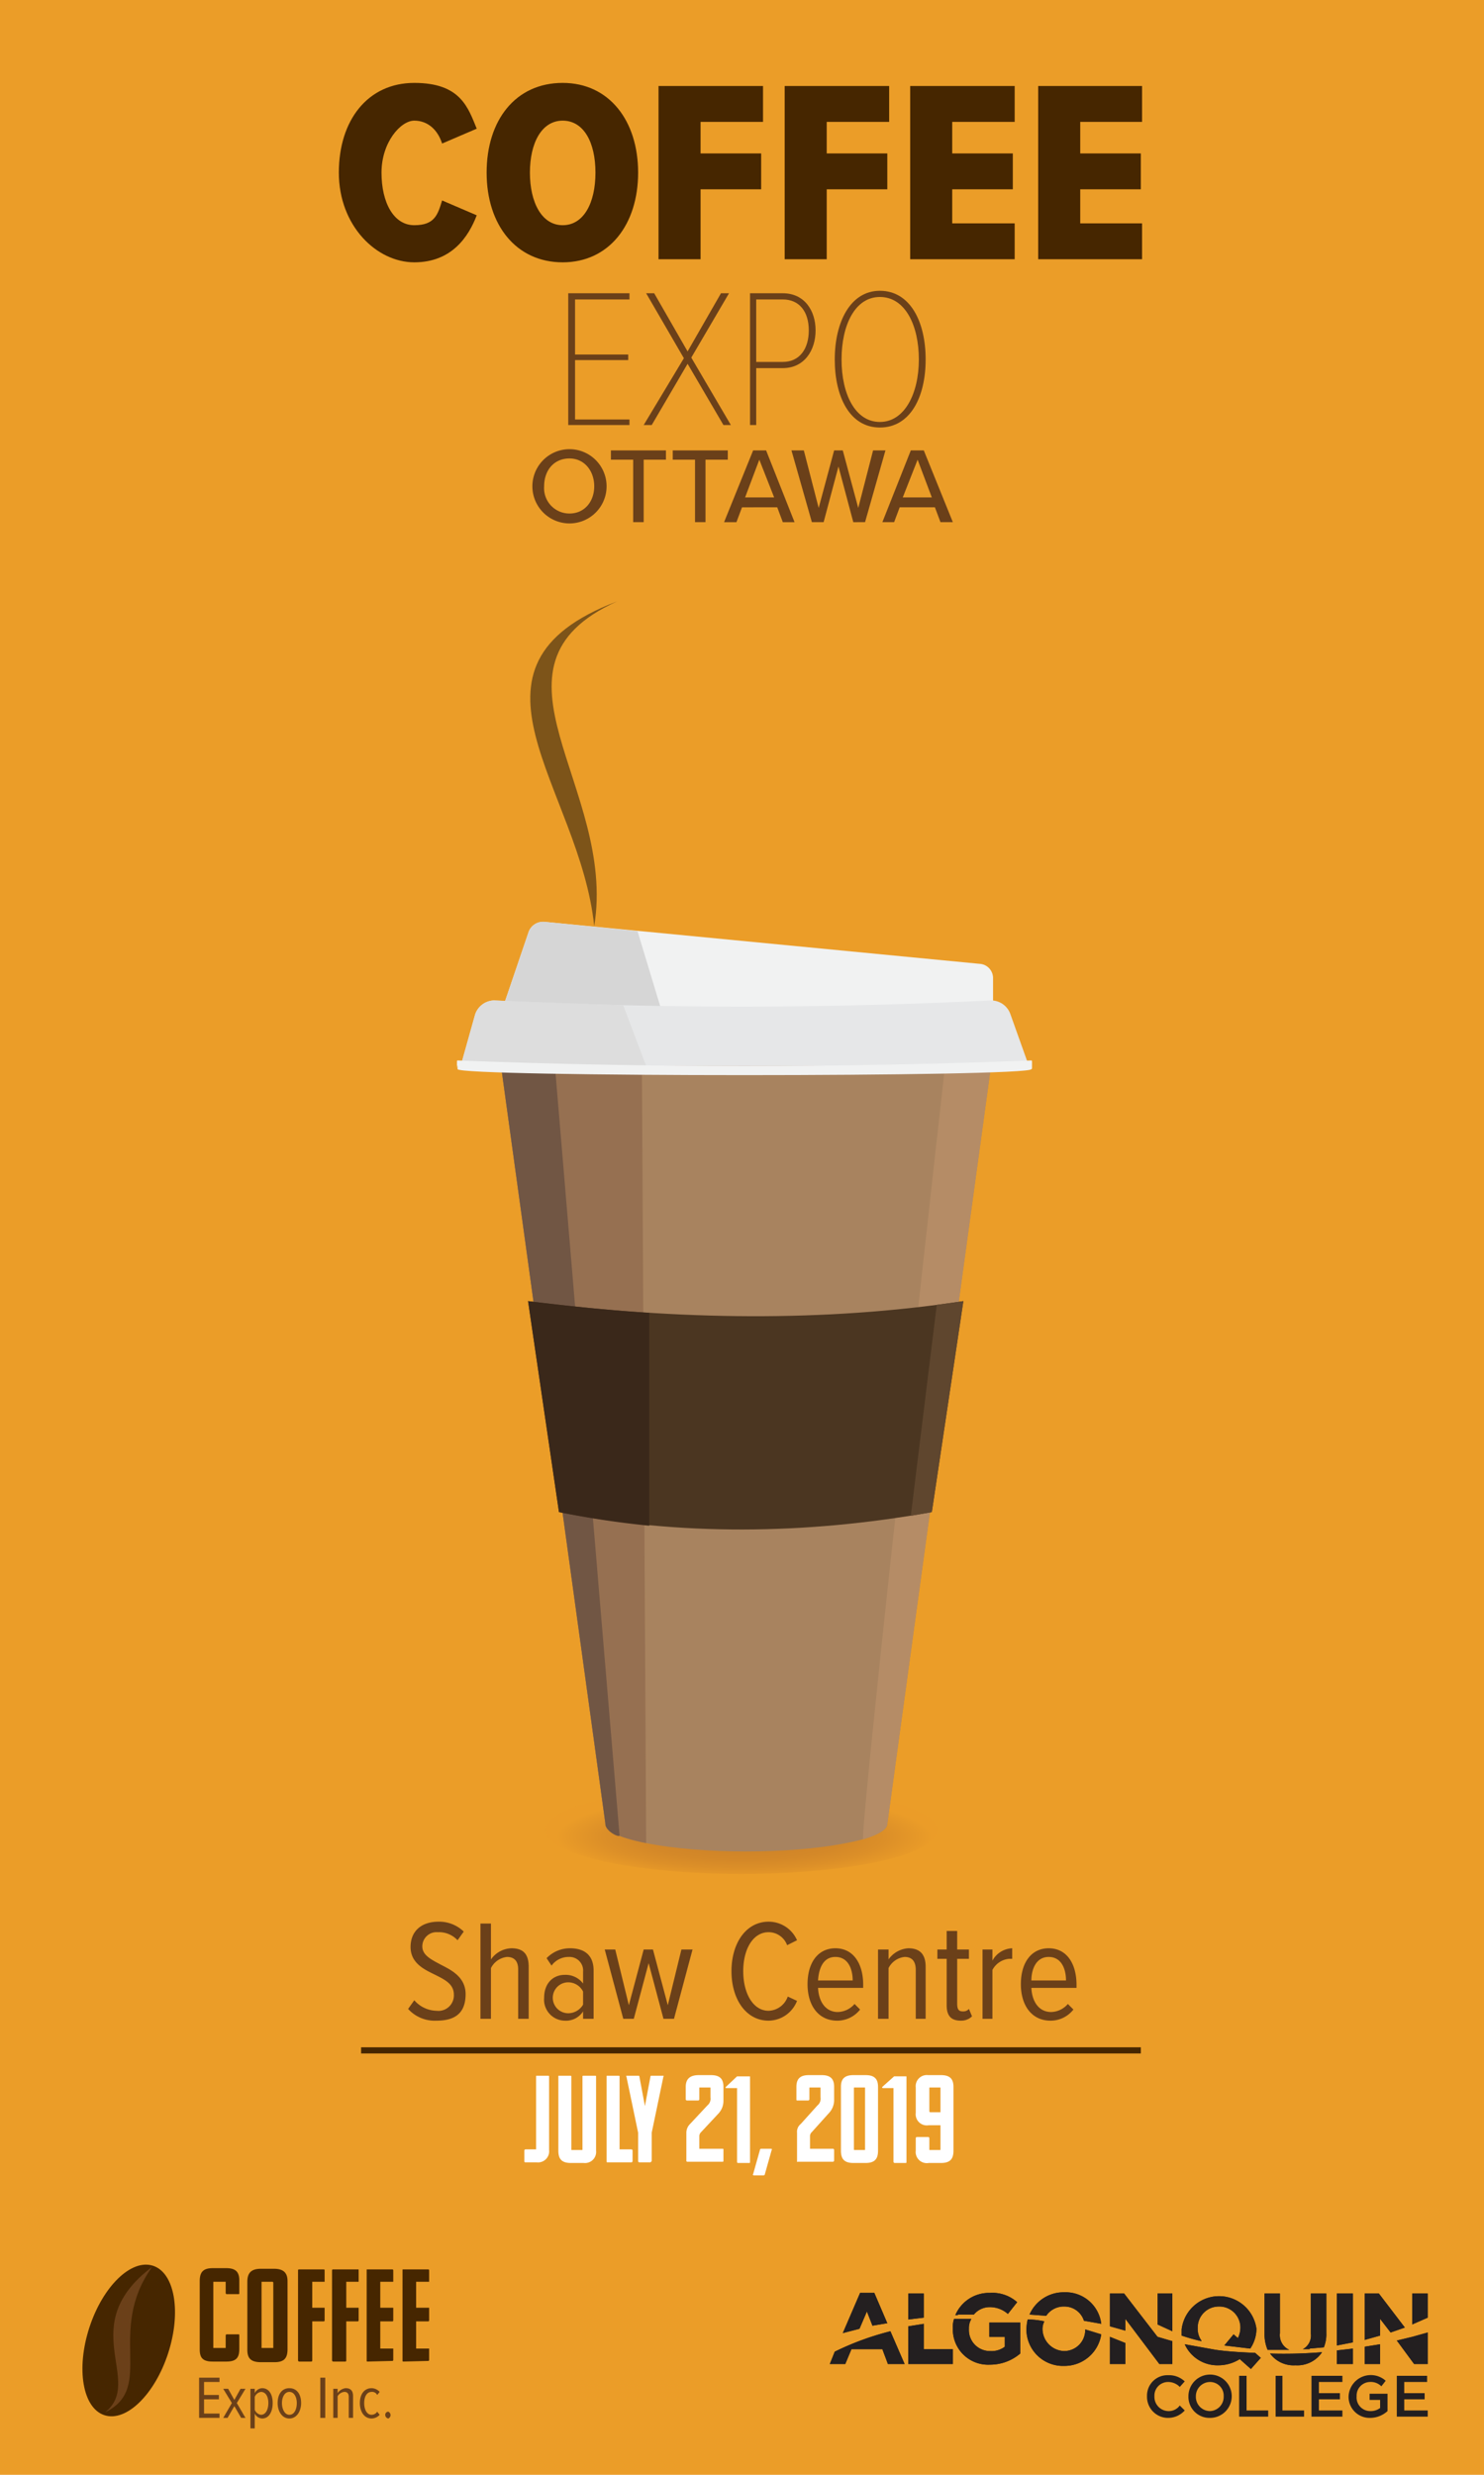 <svg xmlns="http://www.w3.org/2000/svg" width="240" height="400" viewBox="0 0 240 400"><defs><radialGradient id="a" cx="119.86" cy="297.26" r="64.78" gradientTransform="matrix(.49 0 0 .11 61.6 264.2)" gradientUnits="userSpaceOnUse"><stop offset="0" stop-color="#b26928"/><stop offset=".31" stop-color="#b56c28"/><stop offset=".53" stop-color="#be7428"/><stop offset=".72" stop-color="#ce8228"/><stop offset=".9" stop-color="#e49627"/><stop offset=".95" stop-color="#eb9c27"/></radialGradient><clipPath id="b"><path fill="none" d="M134.2 370.5h96.7v20.29h-96.7z"/></clipPath><clipPath id="c"><path fill="none" d="M128 360.4h111.6v35.51H128z"/></clipPath></defs><path fill="#eb9d28" d="M-9-9h258v418H-9z"/><path fill="#462600" d="M54.8 27.9c0-8.5 4.7-14.5 12.2-14.5s8.7 4 10.1 7.4l-5.6 2.4c-.7-2.2-2.3-3.7-4.5-3.7s-5.3 3.5-5.3 8.4 2 8.5 5.3 8.5 3.8-1.7 4.5-4l5.6 2.4c-1.3 3.4-4 7.6-10.1 7.6s-12.2-5.9-12.2-14.5zM91 13.4c7.5 0 12.2 6.1 12.2 14.5S98.5 42.4 91 42.4s-12.3-6-12.3-14.5S83.4 13.4 91 13.4zm0 6.1c-3.4 0-5.3 3.6-5.3 8.4s1.9 8.5 5.3 8.5 5.3-3.6 5.3-8.5-1.9-8.4-5.3-8.4zm15.5-5.6h16.9v5.8h-10.1v5.1h9.8v5.8h-9.8v11.3h-6.8zm20.4 0h16.9v5.8h-10.1v5.1h9.8v5.8h-9.8v11.3h-6.8zm20.3 0h16.9v5.8H154v5.1h9.8v5.8H154v5.5h10.1v5.8h-16.9zm20.7 0h16.8v5.8h-10v5.1h9.8v5.8h-9.8v5.5h10v5.8h-16.8z"/><path fill="#6b4019" d="M91.9 47.4h9.9v1H93v8.9h8.6v.9H93v9.6h8.8v.9h-9.9zm19.3 11.4l-5.8 9.9h-1.3l6.5-10.8-6.1-10.5h1.3l5.4 9.4 5.4-9.4h1.3l-6.1 10.4 6.4 10.9H117zm10.1-11.4h5.3c3.5 0 5.3 2.8 5.3 6s-1.8 6.1-5.3 6.1h-4.3v9.2h-1zm5.3 1h-4.3v10.1h4.3c2.7 0 4.2-2.1 4.2-5.1s-1.5-5-4.2-5zm15.7-1.4c4.9 0 7.4 5 7.4 11.1s-2.5 11-7.4 11-7.3-5-7.3-11 2.5-11.1 7.3-11.1zm0 1c-4 0-6.2 4.5-6.2 10.1s2.2 10.1 6.2 10.1 6.3-4.6 6.3-10.1-2.2-10.1-6.3-10.1z"/><path fill="#fff" d="M86.8 349.5H85c-.2 0-.2-.1-.2-.2v-1.7a.2.2 0 0 1 .2-.2h1.7v-11.8c0-.1 0-.1.1-.1h1.8c.1 0 .2 0 .2.1v11.9a1.8 1.8 0 0 1-2 2zm5.7-2h1.6c.1 0 .1 0 .1-.1v-11.8c0-.1.1-.1.2-.1h1.8c.1 0 .2 0 .2.1v12a1.8 1.8 0 0 1-2 2h-2.1c-1.6 0-2-.8-2-2v-12c0-.1 0-.1.1-.1h1.8c.1 0 .2 0 .2.1v11.8c0 .1 0 .1.1.1zm5.7 2c-.1 0-.1-.1-.1-.2v-13.7c0-.1 0-.1.1-.1h1.8c.1 0 .2 0 .2.1v11.8h1.9a.2.2 0 0 1 .2.2v1.7a.2.2 0 0 1-.2.2zm5.2 0a.2.2 0 0 1-.2-.2v-4.6l-1.9-9.1c-.1-.1 0-.1.1-.1h1.8c.1 0 .2 0 .2.1l.9 4.8.9-4.8c0-.1.1-.1.2-.1h1.8c.1 0 .2 0 .1.1l-1.9 9.1v4.6l-.2.2zm7.6-.2v-4.6a2 2 0 0 1 .6-1.4l2.8-3a1.4 1.4 0 0 0 .5-1.3v-1.5c0-.1 0-.1-.1-.1h-1.6c-.1 0-.1 0-.1.1v1.8a.2.2 0 0 1-.2.2h-1.8a.2.2 0 0 1-.2-.2v-2c0-1.2.6-1.9 2.1-1.9h2c1.5 0 2 .7 2 1.9v2.2a3 3 0 0 1-.8 2.1l-2.8 3a.9.9 0 0 0-.3.7v2h3.8c.1 0 .1.1.1.2v1.7c0 .1 0 .2-.1.2h-5.7a.2.2 0 0 1-.2-.1zm6.5-11.8c-.2 0-.2-.1-.1-.2l1.8-1.7h2c.1 0 .1 0 .1.1v13.7c0 .1 0 .2-.1.2h-1.8c-.2 0-.2-.1-.2-.2v-11.9zm7.2 9.8c.1 0 .2.1.1.2l-1.1 3.9a.2.2 0 0 1-.2.2h-1.6c-.1 0-.2-.1-.1-.2l1.1-3.9a.2.2 0 0 1 .2-.2zm4.2 2v-4.6a1.6 1.6 0 0 1 .6-1.4l2.7-3a1.4 1.4 0 0 0 .5-1.3v-1.5c0-.1 0-.1-.1-.1H131c-.1 0-.1 0-.1.1v1.8a.2.2 0 0 1-.2.2h-1.8c-.1 0-.1-.1-.1-.2v-2c0-1.2.5-1.9 2-1.9h2.1c1.5 0 2 .7 2 1.9v2.2a3.1 3.1 0 0 1-.9 2.1l-2.7 3a.9.9 0 0 0-.3.7v2h3.7a.2.2 0 0 1 .2.2v1.7a.2.2 0 0 1-.2.2H129c-.1.1-.1 0-.1-.1zm11.1-13.9c1.5 0 2 .7 2 1.9v10.3c0 1.2-.4 2-2 2h-2c-1.6 0-2-.8-2-2v-10.3c0-1.2.5-1.9 2-1.9h2zm-1.9 2.1v9.9c0 .1 0 .1.1.1h1.6c.1 0 .1 0 .1-.1v-9.9c0-.1 0-.1-.1-.1h-1.6c-.1 0-.1 0-.1.1zm4.7 0c-.1 0-.2-.1-.1-.2l1.9-1.7h1.9c.1 0 .1 0 .1.1v13.7c0 .1 0 .2-.1.2h-1.8a.2.2 0 0 1-.2-.2v-11.9zm7.6 10h1.6c.1 0 .1 0 .1-.1v-3.9h-1.9a1.8 1.8 0 0 1-2.1-2v-4.1a1.8 1.8 0 0 1 2-2h2.1c1.5 0 2 .7 2 1.9v10.3c0 1.2-.4 2-2 2h-2a1.8 1.8 0 0 1-2.1-2v-2a.2.2 0 0 1 .2-.2h1.8a.2.2 0 0 1 .2.2v1.8c0 .1 0 .1.1.1zm0-6.1h1.7v-3.9c0-.1 0-.1-.1-.1h-1.6c-.1 0-.1 0-.1.1v3.8z"/><path fill="#6b4019" d="M67 323.3a4.9 4.9 0 0 0 3.6 1.7 2.5 2.5 0 0 0 2.8-2.6c0-1.7-1.4-2.4-3-3.2s-4-1.8-4-4.5 1.9-4.1 4.5-4.1a5.7 5.7 0 0 1 4.1 1.6l-1 1.4a4.1 4.1 0 0 0-3.2-1.3 2.3 2.3 0 0 0-2.5 2.3c0 1.4 1.4 2.1 2.9 2.9s4.1 1.9 4.1 4.8-1.5 4.3-4.7 4.3a5.8 5.8 0 0 1-4.6-1.9zm16.8-5c0-1.4-.7-2-1.8-2a3.3 3.3 0 0 0-2.6 1.8v8.2h-1.7v-15.4h1.7v5.8a4.2 4.2 0 0 1 3.3-1.8c1.9 0 2.8.9 2.8 3v8.4h-1.7zm10.5 6.8a3.3 3.3 0 0 1-3 1.5 3.4 3.4 0 0 1-3.3-3.7c0-2.4 1.5-3.7 3.3-3.7a3.5 3.5 0 0 1 3 1.4v-1.9a2.2 2.2 0 0 0-2.3-2.4 3.4 3.4 0 0 0-2.8 1.4l-.8-1.2a5.2 5.2 0 0 1 3.8-1.6c2.3 0 3.8 1.1 3.8 3.6v7.8h-1.7zm0-3.2a2.7 2.7 0 0 0-2.4-1.5 2.5 2.5 0 0 0 0 5 2.8 2.8 0 0 0 2.4-1.4zm10.6-4.6l-2.4 9h-1.7l-3-11.2h1.7l2.2 9 2.4-9h1.5l2.4 9 2.2-9h1.8l-3 11.2h-1.7zm13.4 1.3c0-4.6 2.4-8 6-8a5 5 0 0 1 4.6 3l-1.6.8a3.2 3.2 0 0 0-3-2.1c-2.5 0-4.1 2.7-4.1 6.3s1.6 6.4 4.1 6.4a3.4 3.4 0 0 0 3.1-2.3l1.5.7a5 5 0 0 1-4.6 3.2c-3.6 0-6-3.4-6-8zm16.8-3.7c3 0 4.5 2.6 4.5 5.9v.5h-7.3c.1 2.2 1.2 3.9 3.2 3.9a3.7 3.7 0 0 0 2.7-1.3l.9.9a4.7 4.7 0 0 1-3.7 1.8c-3 0-4.8-2.4-4.8-5.9s1.7-5.8 4.5-5.8zm-2.8 5.2h5.6c0-1.8-.7-3.8-2.8-3.8s-2.7 2.1-2.8 3.8zm15.8-1.7c0-1.5-.7-2.1-1.8-2.1a3.3 3.3 0 0 0-2.6 1.8v8.2H142v-11.2h1.7v1.6a4.2 4.2 0 0 1 3.2-1.8c1.9 0 2.8 1 2.8 3v8.4h-1.6zm5 5.7v-7.5h-1.5v-1.5h1.5v-3h1.7v3h1.9v1.5h-1.9v7.2c0 .9.2 1.3.9 1.3a1.2 1.2 0 0 0 1-.4l.5 1.2a2.5 2.5 0 0 1-1.8.7c-1.6 0-2.3-.8-2.3-2.5zm5.8-9h1.6v1.8a3.8 3.8 0 0 1 3.2-2v1.7h-.5a3.4 3.4 0 0 0-2.7 1.8v7.9h-1.6zm10.7-.2c3 0 4.5 2.6 4.5 5.9v.5h-7.3c.1 2.2 1.2 3.9 3.2 3.9a3.7 3.7 0 0 0 2.7-1.3l.9.9a4.7 4.7 0 0 1-3.7 1.8c-3 0-4.8-2.4-4.8-5.9s1.7-5.8 4.5-5.8zm-2.8 5.2h5.6c0-1.8-.7-3.8-2.8-3.8s-2.8 2.1-2.8 3.8z"/><path fill="#462600" d="M36.4 368.8h-1.9v10.7h2v-2a.3.3 0 0 1 .1-.2h2c.1 0 .1.1.1.2v2.1c0 1.4-.4 2.1-2.1 2.1h-2.2c-1.7 0-2.1-.7-2.1-2v-11c0-1.4.5-2.1 2.1-2.1h2.2c1.6 0 2.1.7 2.1 2v2c0 .1 0 .2-.1.2h-2a.3.3 0 0 1-.1-.2v-1.8zm3.6 11v-11c0-1.4.6-2.1 2.2-2.1h2.1c1.6 0 2.2.7 2.2 2v11c0 1.4-.5 2.1-2.1 2.1h-2.2c-1.7 0-2.2-.7-2.2-2zm4.1-11h-1.8v10.7h1.9v-10.6zm6.4 6.4v6.3c0 .2-.1.2-.2.2h-1.9a.2.2 0 0 1-.2-.2V367c0-.2.1-.2.2-.2h4s.1 0 .1.2v1.8h-2v4.2h2v2c0 .2-.1.2-.2.2zm5.5 0v6.3c0 .2-.1.2-.2.2h-1.9a.2.2 0 0 1-.2-.2V367c0-.2.1-.2.2-.2h4c.1 0 .1 0 .1.2v1.8h-2v4.2h2v2c0 .2-.1.2-.2.2zm3.4 6.5c-.1 0-.1-.1-.1-.2V367c0-.2 0-.2.1-.2h4c.1 0 .2 0 .2.2v1.8h-2.1v4.2h2.1v2c0 .2-.1.2-.2.2h-1.9v4.4h2.1v1.8c0 .2-.1.2-.2.2zm5.8 0c-.1 0-.1-.1-.1-.2V367c0-.2 0-.2.1-.2h4c.1 0 .2 0 .2.2v1.8h-2.1v4.2h2.1v2c0 .2-.1.2-.2.2h-1.9v4.4h2.1v1.8c0 .2-.1.2-.2.2z"/><path fill="#6b4019" d="M32.2 384.3h3.3v.7H33v2.1h2.4v.7H33v2.3h2.5v.7h-3.3zm5.7 4.6l-1.1 1.9h-.7l1.4-2.4-1.4-2.3h.8l1 1.8 1-1.8h.8l-1.4 2.3 1.4 2.4H39zm2.6 3.6v-6.4h.7v.7a1.4 1.4 0 0 1 1.2-.8c1.1 0 1.7 1 1.7 2.4s-.6 2.5-1.7 2.5a1.4 1.4 0 0 1-1.2-.8v2.4zm1.7-5.9a1.3 1.3 0 0 0-1 .8v2.1a1.3 1.3 0 0 0 1 .8c.8 0 1.2-.9 1.2-1.9s-.4-1.8-1.2-1.8zm2.7 1.8c0-1.3.6-2.4 1.9-2.4s1.9 1.1 1.9 2.4-.7 2.5-1.9 2.5-1.9-1.2-1.9-2.5zm3.1 0c0-.9-.4-1.8-1.2-1.8s-1.2.9-1.2 1.8.4 1.9 1.2 1.9 1.2-.9 1.2-1.9zm3.8-4.1h.8v6.5h-.8zm4.6 3.1c0-.6-.3-.8-.7-.8a1.4 1.4 0 0 0-1.1.7v3.5h-.7v-4.7h.7v.7a1.8 1.8 0 0 1 1.3-.8c.8 0 1.2.4 1.2 1.3v3.5h-.7zm3.7-1.4a1.8 1.8 0 0 1 1.3.6l-.4.5a.9.9 0 0 0-.9-.5c-.8 0-1.2.8-1.2 1.8s.4 1.9 1.2 1.9a1.1 1.1 0 0 0 .9-.5l.4.5a1.8 1.8 0 0 1-1.3.6c-1.2 0-1.9-1.1-1.9-2.5s.7-2.4 1.9-2.4zm2.7 3.8a.6.6 0 0 1 0 1.1.6.6 0 0 1-.5-.6.5.5 0 0 1 .5-.5z"/><ellipse cx="20.8" cy="378.2" fill="#462600" rx="12.7" ry="6.7" transform="rotate(-72 20.87 378.232)"/><path fill="#6b4019" d="M24.6 366.4c-12.6 9.5-1.2 18.4-7.6 23.5 8.2-4 .1-13 7.6-23.5z"/><ellipse cx="119.9" cy="295.8" fill="url(#a)" opacity=".5" rx="31.7" ry="7.1"/><path fill="none" stroke="#462600" stroke-miterlimit="10" d="M58.4 331.4h126.1"/><g clip-path="url(#b)"><g fill="#231f20" clip-path="url(#c)"><path d="M194.3 378.3a3.2 3.2 0 0 1-.6-2 3.4 3.4 0 0 1 3.4-3.5 3.4 3.4 0 0 1 3.5 3.5 3.8 3.8 0 0 1-.4 1.6l-.7-.6-1.5 1.8 4.2.5a5.8 5.8 0 0 0 1-3.2 6.1 6.1 0 0 0-12.1.1v1a29.9 29.9 0 0 0 3.2.9m17.5 1.2l2.3-.2a5.6 5.6 0 0 0 .4-2.3v-6.4H212v6.5a2.5 2.5 0 0 1-1.3 2.5h1.1m7-1.1v-7.9h-2.6v8.4l2.6-.5m4.4-1.1v-2.7l1.7 2.2 2.3-.8-4.2-5.5h-2.3v7.5l2.5-.7m-14.7 2.3a2.6 2.6 0 0 1-1.5-2.7v-6.4h-2.5v6.5a6.7 6.7 0 0 0 .5 2.6h3.5m12.2-.5v2.8h2.5v-3.2l-2.5.4m-4.5.6v2.2h2.6v-2.5l-2.6.3m-2.6.3a76 76 0 0 1-8.2.2 4.7 4.7 0 0 0 4.1 1.9 4.8 4.8 0 0 0 4.3-2.1h-.2m-17-.4l-5-.9a5.8 5.8 0 0 0 5.5 3.4 6.5 6.5 0 0 0 3.4-1l1.8 1.6 1.6-1.8-.9-.8c-2.2-.1-4.3-.2-6.4-.5m31.8-2.1l-2.5.6 2.8 3.8h2.2V377l-2.5.7m0-7v5l2.5-1.1v-3.9zm-73.5 3.4h2.6a3.3 3.3 0 0 1 2.5-1.2 4.4 4.4 0 0 1 3 1.1l1.5-1.9a6 6 0 0 0-4.4-1.5 5.9 5.9 0 0 0-5.6 3.6h.4m14.3.1a3.4 3.4 0 0 1 2.9-1.5 3.3 3.3 0 0 1 3.2 2.3l2.8.5a5.8 5.8 0 0 0-6-5.1 6 6 0 0 0-5.6 3.6l2.7.2m-19.8.3v-3.9h-2.5v4.2l2.5-.3m37.8 3.1l-5.4-7h-2.3v5.3l2.5.7v-1.9l5.5 7.3h2.1v-3.7l-2.4-.7zm-7.7 4.4h2.5v-3.4l-2.5-1zm7.7-11.4v5l2.4 1.1v-6.1zm-11.7 5.7a3.4 3.4 0 0 1-3.4 3.6 3.6 3.6 0 0 1-3.5-3.6 2.7 2.7 0 0 1 .3-1.2 12.4 12.4 0 0 0-2.7-.3 7.8 7.8 0 0 0-.2 1.6 5.9 5.9 0 0 0 6.1 5.9 6 6 0 0 0 6-5.1l-2.6-.8m-15.5 1.2h2.5v1.6a3.5 3.5 0 0 1-2.3.7 3.4 3.4 0 0 1-3.5-3.6 2.9 2.9 0 0 1 .4-1.6h-2.8a3.9 3.9 0 0 0-.2 1.5 5.7 5.7 0 0 0 6 5.9 7.5 7.5 0 0 0 4.9-1.8v-5h-5zm-10.6-2.1l-2.5.4v6.1h7.2v-2.4h-4.7zm-14.4 4.5l-.8 2h2.5l1-2.4h5l.9 2.4h2.7l-2.3-5.3a45.4 45.4 0 0 0-9 3.3m4-3.7l1.2-2.8.9 2.3 2.4-.4-2.1-4.9h-2.3l-2.8 6.5 2.7-.7m46.5 10.9a3.3 3.3 0 0 1 3.4-3.4 3.7 3.7 0 0 1 2.7 1l-.8.9a2.6 2.6 0 0 0-1.9-.8 2.2 2.2 0 0 0-2.2 2.3 2.3 2.3 0 0 0 2.2 2.4 2.2 2.2 0 0 0 1.9-.9l.8.8a3.6 3.6 0 0 1-2.7 1.2 3.4 3.4 0 0 1-3.4-3.5m6.7 0a3.5 3.5 0 0 1 7 0 3.5 3.5 0 0 1-3.5 3.5 3.4 3.4 0 0 1-3.5-3.5m5.7 0a2.2 2.2 0 0 0-2.2-2.3 2.3 2.3 0 0 0-2.3 2.3 2.3 2.3 0 0 0 2.3 2.4 2.3 2.3 0 0 0 2.2-2.4m2.5-3.3h1.2v5.6h3.5v1h-4.7V384zm5.9 0h1.1v5.6h3.5v1h-4.6V384zm5.8 0h5v1h-3.8v1.8h3.4v1h-3.4v1.8h3.8v1h-5V384zm6 3.3a3.6 3.6 0 0 1 6-2.5l-.7.9a2.4 2.4 0 0 0-1.9-.7 2.2 2.2 0 0 0-2.1 2.3 2.2 2.2 0 0 0 2.2 2.4 2.5 2.5 0 0 0 1.6-.5v-1.3h-1.7v-1h2.9v2.8a4.2 4.2 0 0 1-2.8 1.1 3.4 3.4 0 0 1-3.5-3.5m7.8-3.3h4.9v1h-3.7v1.8h3.3v1h-3.3v1.8h3.8v1h-5V384z"/><path d="M194.3 378.3a3.2 3.2 0 0 1-.6-2 3.4 3.4 0 0 1 3.4-3.5 3.4 3.4 0 0 1 3.5 3.5 3.8 3.8 0 0 1-.4 1.6l-.7-.6-1.5 1.8 4.2.5a5.8 5.8 0 0 0 1-3.2 6.1 6.1 0 0 0-12.1.1v1a29.9 29.9 0 0 0 3.2.9m17.5 1.2l2.3-.2a5.6 5.6 0 0 0 .4-2.3v-6.4H212v6.5a2.5 2.5 0 0 1-1.3 2.5h1.1m7-1.1v-7.9h-2.6v8.4l2.6-.5m4.4-1.1v-2.7l1.7 2.2 2.3-.8-4.2-5.5h-2.3v7.5l2.5-.7m-14.7 2.3a2.6 2.6 0 0 1-1.5-2.7v-6.4h-2.5v6.5a6.7 6.7 0 0 0 .5 2.6h3.5m12.2-.5v2.8h2.5v-3.2l-2.5.4m-4.5.6v2.2h2.6v-2.5l-2.6.3m-2.6.3a76 76 0 0 1-8.2.2 4.7 4.7 0 0 0 4.1 1.9 4.8 4.8 0 0 0 4.3-2.1h-.2m-17-.4l-5-.9a5.8 5.8 0 0 0 5.5 3.4 6.5 6.5 0 0 0 3.4-1l1.8 1.6 1.6-1.8-.9-.8c-2.2-.1-4.3-.2-6.4-.5m31.8-2.1l-2.5.6 2.8 3.8h2.2V377l-2.5.7m0-7v5l2.5-1.1v-3.9zm-73.5 3.4h2.6a3.3 3.3 0 0 1 2.5-1.2 4.4 4.4 0 0 1 3 1.1l1.5-1.9a6 6 0 0 0-4.4-1.5 5.9 5.9 0 0 0-5.6 3.6h.4m14.3.1a3.4 3.4 0 0 1 2.9-1.5 3.3 3.3 0 0 1 3.2 2.3l2.8.5a5.8 5.8 0 0 0-6-5.1 6 6 0 0 0-5.6 3.6l2.7.2m-19.8.3v-3.9h-2.5v4.2l2.5-.3m37.8 3.1l-5.4-7h-2.3v5.3l2.5.7v-1.9l5.5 7.3h2.1v-3.7l-2.4-.7zm-7.7 4.4h2.5v-3.4l-2.5-1zm7.7-11.4v5l2.4 1.1v-6.1zm-11.7 5.7a3.4 3.4 0 0 1-3.4 3.6 3.6 3.6 0 0 1-3.5-3.6 2.7 2.7 0 0 1 .3-1.2 12.4 12.4 0 0 0-2.7-.3 7.8 7.8 0 0 0-.2 1.6 5.9 5.9 0 0 0 6.1 5.9 6 6 0 0 0 6-5.1l-2.6-.8m-15.5 1.2h2.5v1.6a3.5 3.5 0 0 1-2.3.7 3.4 3.4 0 0 1-3.5-3.6 2.9 2.9 0 0 1 .4-1.6h-2.8a3.9 3.9 0 0 0-.2 1.5 5.7 5.7 0 0 0 6 5.9 7.5 7.5 0 0 0 4.9-1.8v-5h-5zm-10.6-2.1l-2.5.4v6.1h7.2v-2.4h-4.7zm-14.4 4.5l-.8 2h2.5l1-2.4h5l.9 2.4h2.7l-2.3-5.3a45.4 45.4 0 0 0-9 3.3m4-3.7l1.2-2.8.9 2.3 2.4-.4-2.1-4.9h-2.3l-2.8 6.5 2.7-.7"/></g></g><path fill="#35240f" d="M99.8 97.2c-23.5 10.6 0 30-3.7 52.5-2.3-22.5-24.2-41.9 3.7-52.5" opacity=".6"/><path fill="#f1f2f2" d="M158.6 155.8L88.1 149a2.5 2.5 0 0 0-2.6 1.6l-4.8 14.1h79.9v-6.6a2.3 2.3 0 0 0-2-2.3z"/><path fill="#d6d6d6" d="M103.1 150.5l-15-1.5a2.5 2.5 0 0 0-2.6 1.6l-4.8 14.1h26.7z"/><path fill="#a8835f" d="M80.7 169.9l17.2 124.8c-.1 1.2 2.1 2.3 6.6 3.2 8.9 1.8 23.4 1.8 32.3 0 4.4-.8 6.7-2 6.7-3.1l17.1-124.9z"/><path fill="#b58c66" d="M139.6 297.3c2.6-.8 3.9-1.7 3.9-2.5l17.1-124.9h-7.5s-14.3 127.6-13.5 127.4z"/><path fill="#967051" d="M80.7 169.9l17.2 124.8c-.1 1.2 2.1 2.3 6.6 3.2l-.7-128z"/><path fill="#715644" d="M80.7 169.9l17.2 124.8c-.1 1.2 2.1 2.3 2.3 2L89.5 169.4z"/><path fill="#4b3621" d="M90.4 244.4l-5-34.1c24.4 3.1 48 3.4 70.4 0l-5.1 34.1c-20.7 3.7-40.9 3.8-60.3 0z"/><path fill="#5f462e" d="M151.5 210.9l4.3-.6-5.1 34.1-3.4.6z"/><path fill="#3a281a" d="M90.4 244.4l-5-34.1c6.6.8 13.2 1.5 19.6 1.9v34.4a144.7 144.7 0 0 1-14.6-2.2z"/><path fill="#e6e7e8" d="M79.9 161.7q39.9 2 80.4 0a3.3 3.3 0 0 1 3.1 2.2l3 8.4H74.5l2.3-8.2a3.3 3.3 0 0 1 3.1-2.4z"/><path fill="#ddd" d="M79.9 161.7l20.9.8 3.7 9.8h-30l2.3-8.2a3.3 3.3 0 0 1 3.1-2.4z"/><path fill="#f1f2f2" d="M166.8 172.8c0 1.3-92.8 1.3-92.8 0s-.1-.1-.1-.2v-1c0-.1 0-.2.1-.2q46.4 1.8 92.8 0c.1 0 .1.1.1.2v1c0 .1 0 .2-.1.2z"/><path fill="#6b4019" d="M92.1 72.6a6 6 0 0 1 0 12 6 6 0 0 1 0-12zm0 1.5c-2.5 0-4.1 1.9-4.1 4.5a4.1 4.1 0 0 0 4.1 4.4c2.4 0 4-1.9 4-4.4s-1.6-4.5-4-4.5zm10.3.2h-3.6v-1.5h8.9v1.5h-3.6v10.1h-1.7zm10 0h-3.6v-1.5h8.9v1.5h-3.6v10.1h-1.7zm13.3 7.7H120l-.9 2.4h-2l4.7-11.6h2.1l4.6 11.6h-1.9zm-5.2-1.6h4.7l-2.4-6.1zm15.1-5l-2.4 9h-1.9L128 72.8h2l2.4 9.3 2.5-9.3h1.4l2.5 9.3 2.4-9.3h2l-3.3 11.6H138zm15.6 6.6h-5.7l-.9 2.4h-1.9l4.6-11.6h2.1l4.7 11.6h-2zm-5.2-1.6h4.7l-2.3-6.1z"/></svg>